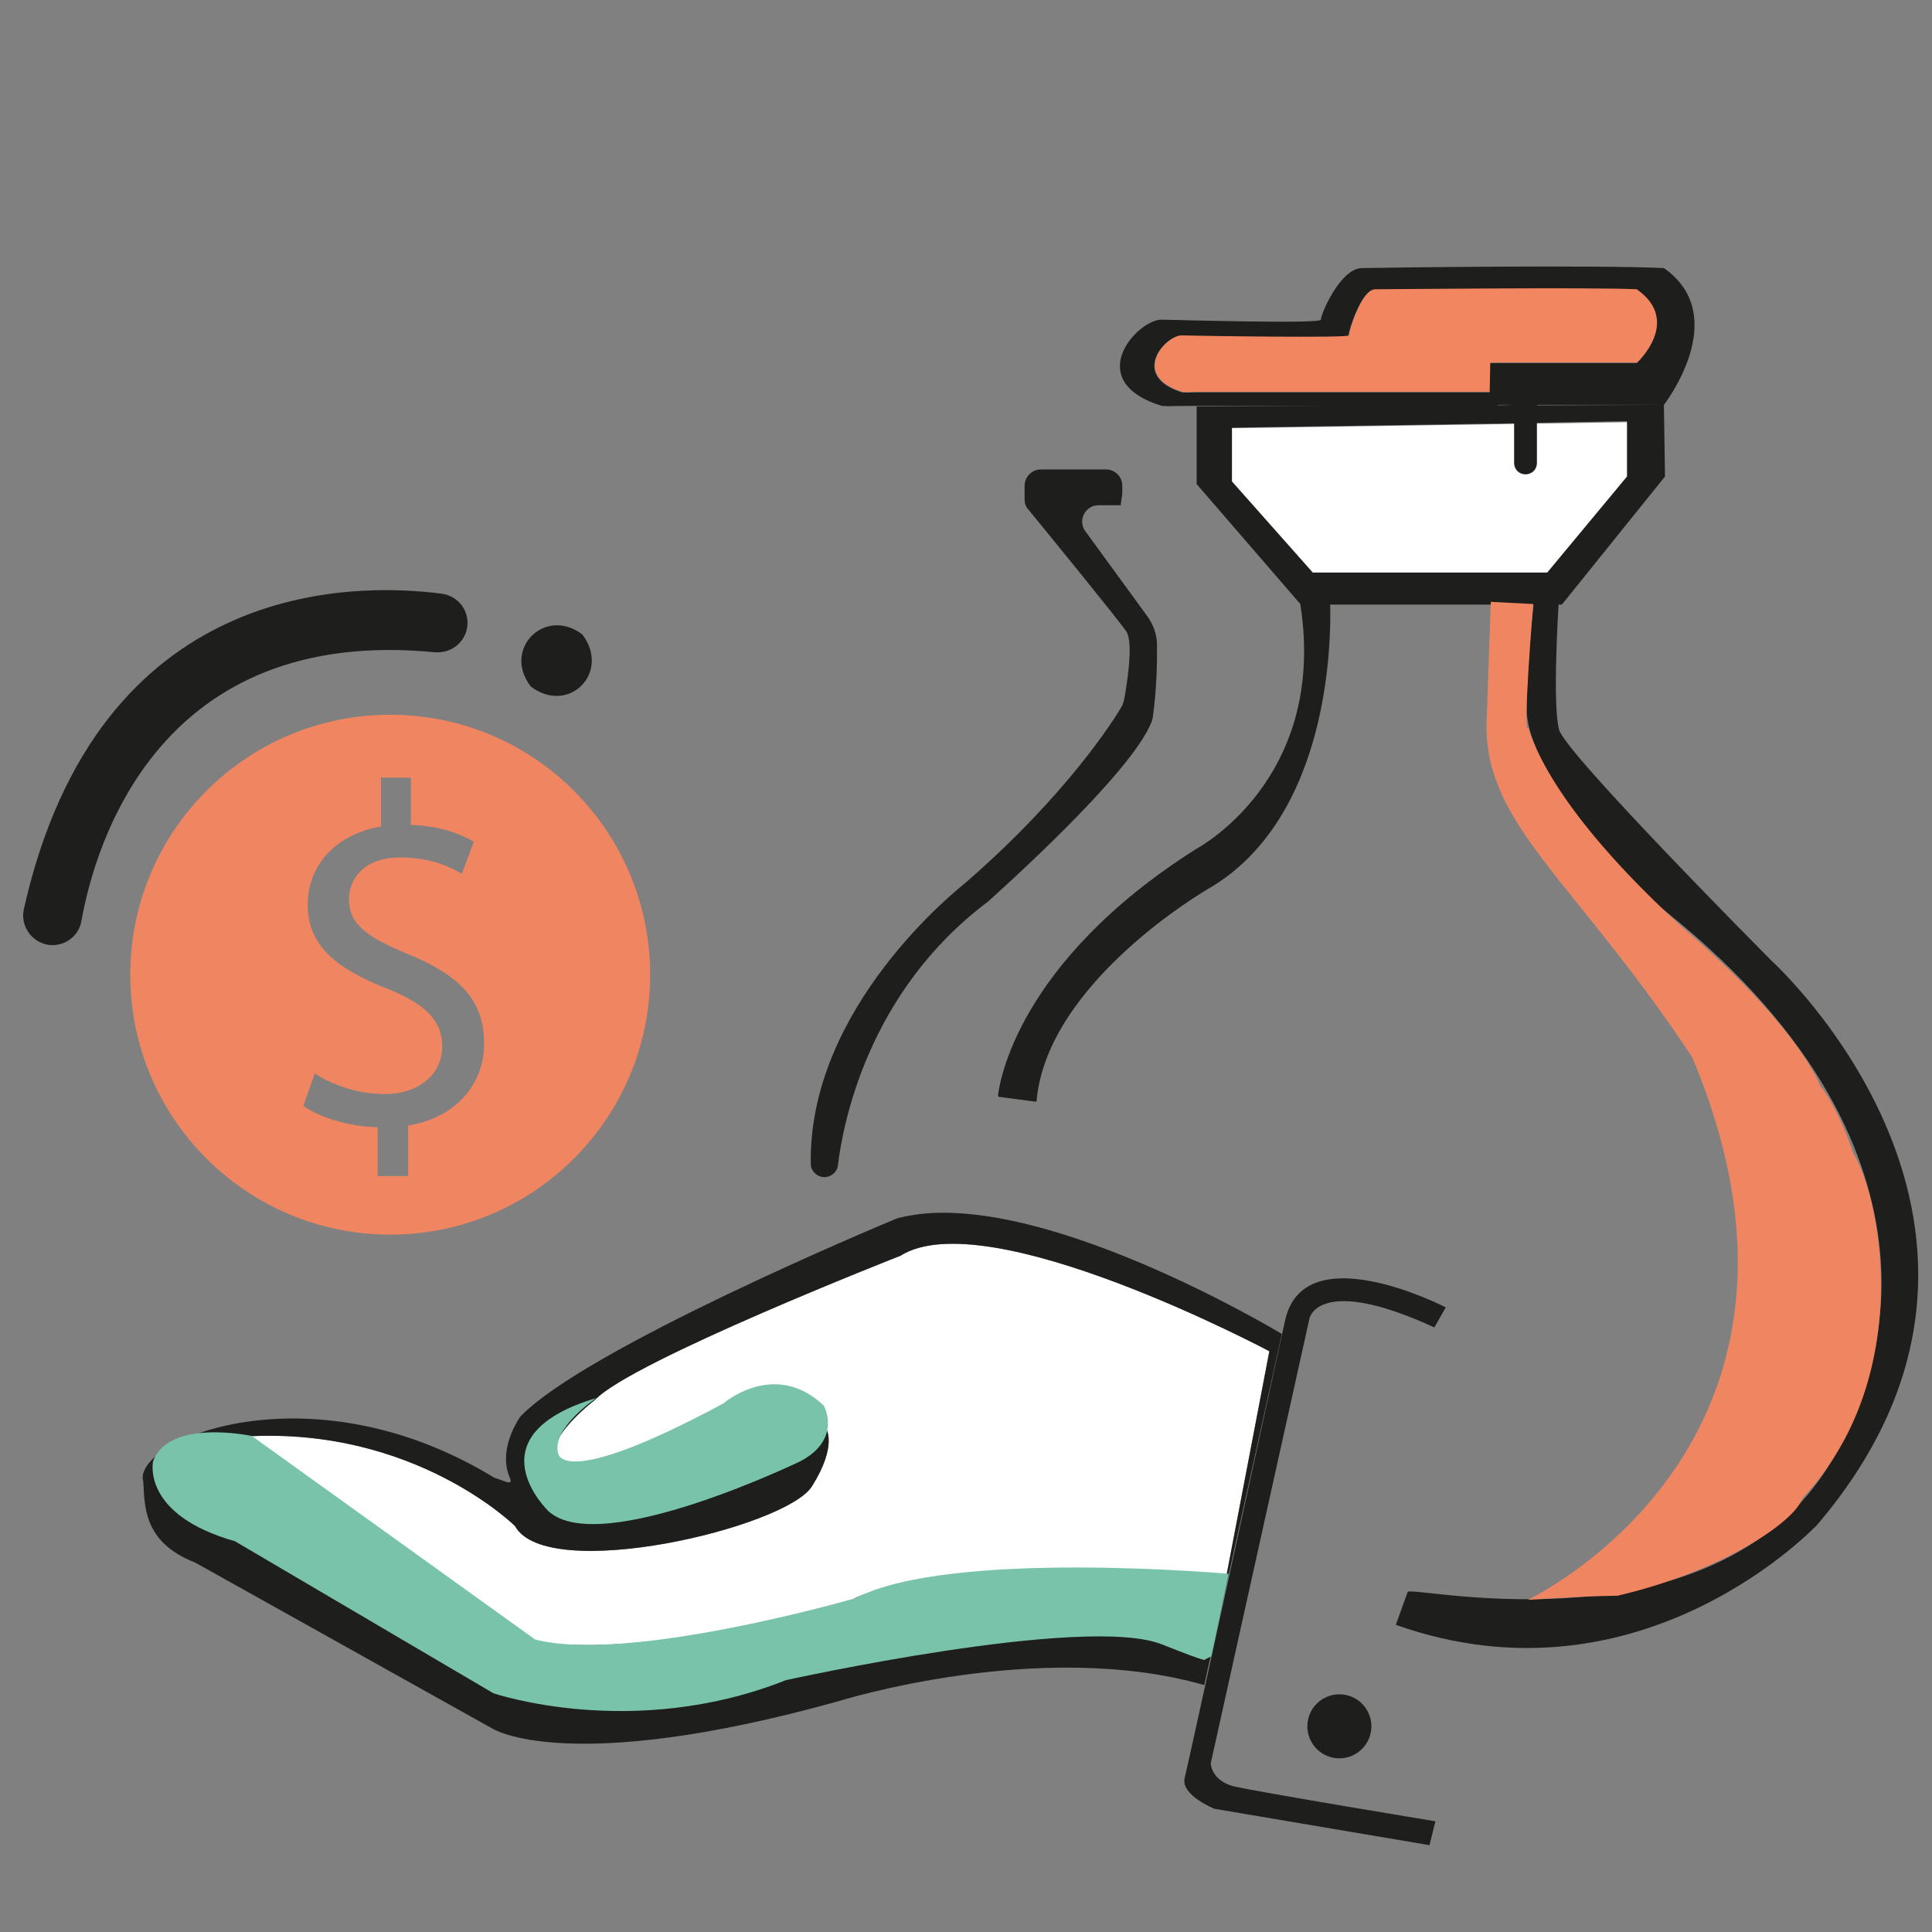 <?xml version="1.0" encoding="utf-8"?>
<!-- Generator: Adobe Illustrator 25.2.3, SVG Export Plug-In . SVG Version: 6.00 Build 0)  -->
<svg version="1.1" id="Layer_1" xmlns="http://www.w3.org/2000/svg" xmlns:xlink="http://www.w3.org/1999/xlink" x="0px" y="0px"
	 viewBox="0 0 356 356" style="enable-background:new 0 0 356 356;" xml:space="preserve">
<rect x="0" y="0" width="356" height="356" fill="#808080" stroke="none"/>
<style type="text/css">
	.st0{fill:#FFFFFF;}
	.st1{fill:#F18661;}
	.st2{fill:#1E1E1C;}
	.st3{fill:#78C3AA;}
	.st4{fill:#F08561;}
</style>
<g>
	<path class="st0" d="M165.9,231.4c0,0-49.5,19.4-56.2,26.5c0,0-12.7,9.7-4.7,11.7c0,0,5.2,2.4,32-13c0,0,13.2-4.1,15.2,6.6
		c0,0,2.2,3-2.6,10.7c-4.8,7.6-48.8,18-54.7,7.3c0,0-18.5-18.4-49.8-16.5l53.1,37.6c0,0,16.7,4.6,59-7.6c0,0,14.5-8.8,68.8-4.5
		l7.9-41.3C233.9,249,181.9,221.3,165.9,231.4z"/>
	<polygon class="st0" points="227,78.9 227,88.9 241.9,105.7 285.1,105.7 299.9,88 299.9,77.8 	"/>
</g>
<path class="st1" d="M274.7,66.8h27c0,0,8.4-7.8,0-13.6c-8-0.4-45.6,0-48.2,0c-2.6,0-5,8-4.9,8.5c0.1,0.5-27.8,0.1-30.7,0
	c-3-0.1-9.8,7.5,0,10.5c1.3,0.1,0.8,0,2.9,0c2.1,0,53.8,0,53.8,0L274.7,66.8z"/>
<g>
	<path class="st2" d="M236.2,245.8c0,0-45.8-27.7-70.5-21.4c-0.1,0-0.2,0.1-0.4,0.1c-3.4,1.4-57.1,23.9-69.3,36.4
		c-0.1,0.1-0.2,0.2-0.3,0.4c-0.7,1.1-3.8,6.1-1.8,10.9c0.8,1.8-1,0.6-2.8,0.1c-34.2-20.9-66.9-6.7-64.7,0.7
		c0.3,4.2-0.2,11.1,9.5,14.9c0.1,0,0.1,0.1,0.2,0.1l54.6,30.5c0,0,13.7,8.9,63.7-5c0,0,37.1-11.7,67.5-3L236.2,245.8z M157.2,294.7
		c-42.3,12.2-59,7.6-59,7.6l-53.1-37.6c31.2-1.9,49.8,16.5,49.8,16.5c5.9,10.7,49.9,0.3,54.7-7.3c4.8-7.6,2.6-10.7,2.6-10.7
		c-2-10.7-15.2-6.6-15.2-6.6c-26.8,15.5-32,13-32,13c-8-2,4.7-11.7,4.7-11.7c6.7-7.1,56.2-26.5,56.2-26.5c16-10.1,68,17.6,68,17.6
		l-7.9,41.3C171.7,285.9,157.2,294.7,157.2,294.7z"/>
	<path class="st2" d="M306.8,87.8l-0.2-13.2l-23.3,0.1v-0.1h23.3c0,0,12.7-16.3,0-25.2c-12.1-0.6-51.7-0.1-55.7,0
		c-4,0.1-7.6,8.7-7.5,9.5c0.2,0.8-24.8,0.1-29.3,0c-4.5-0.1-14.9,11.3,0,15.9c1.9,0.1,1.3,0,4.4,0c1.4,0,13,0,25.4,0l-23.4,0.1v14.3
		l19.1,22.1c5.1,32.5-19.3,45.2-19.3,45.2c-33.1,21-36.2,43.4-36.4,45.4c0,0.1,0.1,0.2,0.1,0.2l6.8,0.9c0.1,0,0.2-0.1,0.2-0.1
		c1.9-22,31.6-39.1,31.6-39.1c22.3-12.9,22.7-45.4,22.5-52.4h41.9h0.8L306.8,87.8z M220.7,72.3c-2.1,0-1.7,0.1-2.9,0
		c-9.8-3.1-3-10.6,0-10.5c3,0.1,30.9,0.5,30.7,0c-0.1-0.5,2.3-8.5,4.9-8.5c2.6,0,40.2-0.4,48.2,0c8.4,5.9,0,13.6,0,13.6h-27
		l-0.1,5.4C274.6,72.3,222.8,72.3,220.7,72.3z M279,74.6L279,74.6l-3,0.1l0.1-0.1H279z M285.1,105.5h-43.2L227,88.7v-9.9l52-0.8v7.3
		c0,1.2,0.9,2.1,2.1,2.1c1.2,0,2.1-0.9,2.1-2.1v-7.4l16.6-0.3v10.2L285.1,105.5z"/>
	<circle class="st2" cx="246.8" cy="318.1" r="5.9"/>
	<path class="st2" d="M223.1,324.9l18.2-82c0,0,1.7-8.1,23,1.7l2.1-3.7c0,0-26.1-13.5-29.6,2.4c-3.5,15.9-17.7,81.1-18.5,84.3
		c-0.8,3.2,5.5,5.7,5.5,5.7l39.6,6.7l1.1-4.4c0,0-33.4-5.5-37.4-6.5C223.1,327.9,223.1,324.9,223.1,324.9z"/>
	<path class="st2" d="M326.5,177.1c0,0-37.9-38.1-39.2-42.6c-1.3-4.4-0.1-23.3-0.1-23.3l-4.6,0.1c0,0-1.3,11.7-1.3,19.2
		c0,13.5,23.4,35.9,22.9,35.3c60.4,46.4,38.7,90.8,38.7,90.8c-14.8,51.1-81.6,35.6-83.5,36.7l-2.2,6.1
		c45.4,16.1,77.7-18.5,77.7-18.5C381.1,226.6,326.5,177.1,326.5,177.1z"/>
	<path class="st2" d="M151.9,216.9c1.3,0,2.4-1,2.5-2.2c0.9-7.4,5.4-31.9,27.7-48.6c0,0,0.1-0.1,0.1-0.1c1.3-1.2,26.3-23.4,30-33
		c0.1-0.2,0.1-0.5,0.2-0.7c0.8-5.7,0.8-10.4,0.8-13.4c0-2-0.7-3.9-1.9-5.5L200,97.9c-1.5-2,0-4.8,2.4-4.8h4.1l0.3-2.2v-1.4
		c0-1.7-1.4-3-3-3h-12c-1.7,0-3,1.4-3,3V92c0,0.7,0.2,1.4,0.7,1.9c3.2,3.9,16.5,20.2,18,22.4c1.5,2.1,0,10.7-0.4,12.8
		c-0.1,0.3-0.2,0.6-0.3,0.9c-1.5,2.6-10.1,16.3-28.7,32.5c0,0-0.1,0.1-0.1,0.1c-1.5,1.2-29.1,23-28.6,51.9
		C149.4,215.8,150.6,216.9,151.9,216.9z"/>
</g>
<g>
	<path class="st3" d="M101.1,278.5c9.6,8.6,46.5-9.3,46.5-9.3c7.6-4.1,4.2-10.2,4.2-10.2c-9.1-8.6-18.5-0.4-18.5-0.4
		c-30.7,16.5-30.5,9-30.5,9c-1-4.6,7.1-10,7.1-10C86.5,264.6,101.1,278.5,101.1,278.5z"/>
	<path class="st3" d="M226.4,290c0,0-51.4-4.6-68.8,4.5c0,0-41.8,12.1-59,7.6l-52.2-37.5c0,0-15.3-3.3-18.2,4.7
		c0,0-2.2,9.8,15.1,14.7l47.6,28c0,0,25.7,8.8,53.9-2.4c0,0,55.1-12.2,69.3-6.6c9,3.6,7.9,2.8,7.9,2.8l1.2-0.6L226.4,290z"/>
</g>
<g>
	<path class="st2" d="M97.8,126.5c7,5.3,14.8-2.6,9.5-9.6C100.4,111.7,92.5,119.6,97.8,126.5z"/>
	<path class="st2" d="M86.1,115.5L86.1,115.5c0.4-3-1.7-5.7-4.7-6.1c-16.1-2.1-63.3-2.9-77,58.1c-0.7,3.1,1.4,6.1,4.5,6.6h0
		c2.9,0.4,5.6-1.5,6.1-4.4c2.6-14.5,14.5-54.5,65.2-49.5C83.1,120.4,85.7,118.4,86.1,115.5z"/>
	<g>
		<path class="st4" d="M341.5,212.5c-3-8.9-6.1-12.4-6.1-12.4s-3.6-10.6-25.8-29.6c-23.3-21.4-27.1-33.7-28-36.4
			c-1.1,2.1,0.9-22.8,0.9-22.8l-7.8-0.4l-0.8,22.8c0,18.6,16.3,28.5,37.9,61.1c30.1,71.6-30.3,100-30.3,100
			c13.2-0.9,17.6-0.7,16.7-0.8c18.8-4.4,32.5-13.5,33.9-17.9C352.8,254,346.8,221.3,341.5,212.5z"/>
		<path class="st4" d="M71.9,131.7c-26.5,0-47.9,21.5-47.9,47.9c0,26.5,21.5,47.9,47.9,47.9c26.5,0,47.9-21.5,47.9-47.9
			C119.8,153.2,98.4,131.7,71.9,131.7z M75.2,207.4v9.3h-5.6v-9c-5.2-0.1-10.5-1.7-13.7-3.9l2.1-6c3.2,2.1,7.9,3.8,12.9,3.8
			c6.3,0,10.6-3.7,10.6-8.8c0-4.9-3.5-8-10.1-10.6c-9.1-3.6-14.7-7.7-14.7-15.5c0-7.4,5.3-13,13.5-14.4v-9h5.5v8.7
			c5.4,0.2,9,1.6,11.6,3.1l-2.2,5.9c-1.9-1.1-5.5-3-11.3-3c-6.9,0-9.5,4.1-9.5,7.7c0,4.6,3.3,7,11.1,10.2
			c9.2,3.8,13.8,8.4,13.8,16.3C89.3,199.3,84.4,205.9,75.2,207.4z"/>
	</g>
</g>
</svg>

